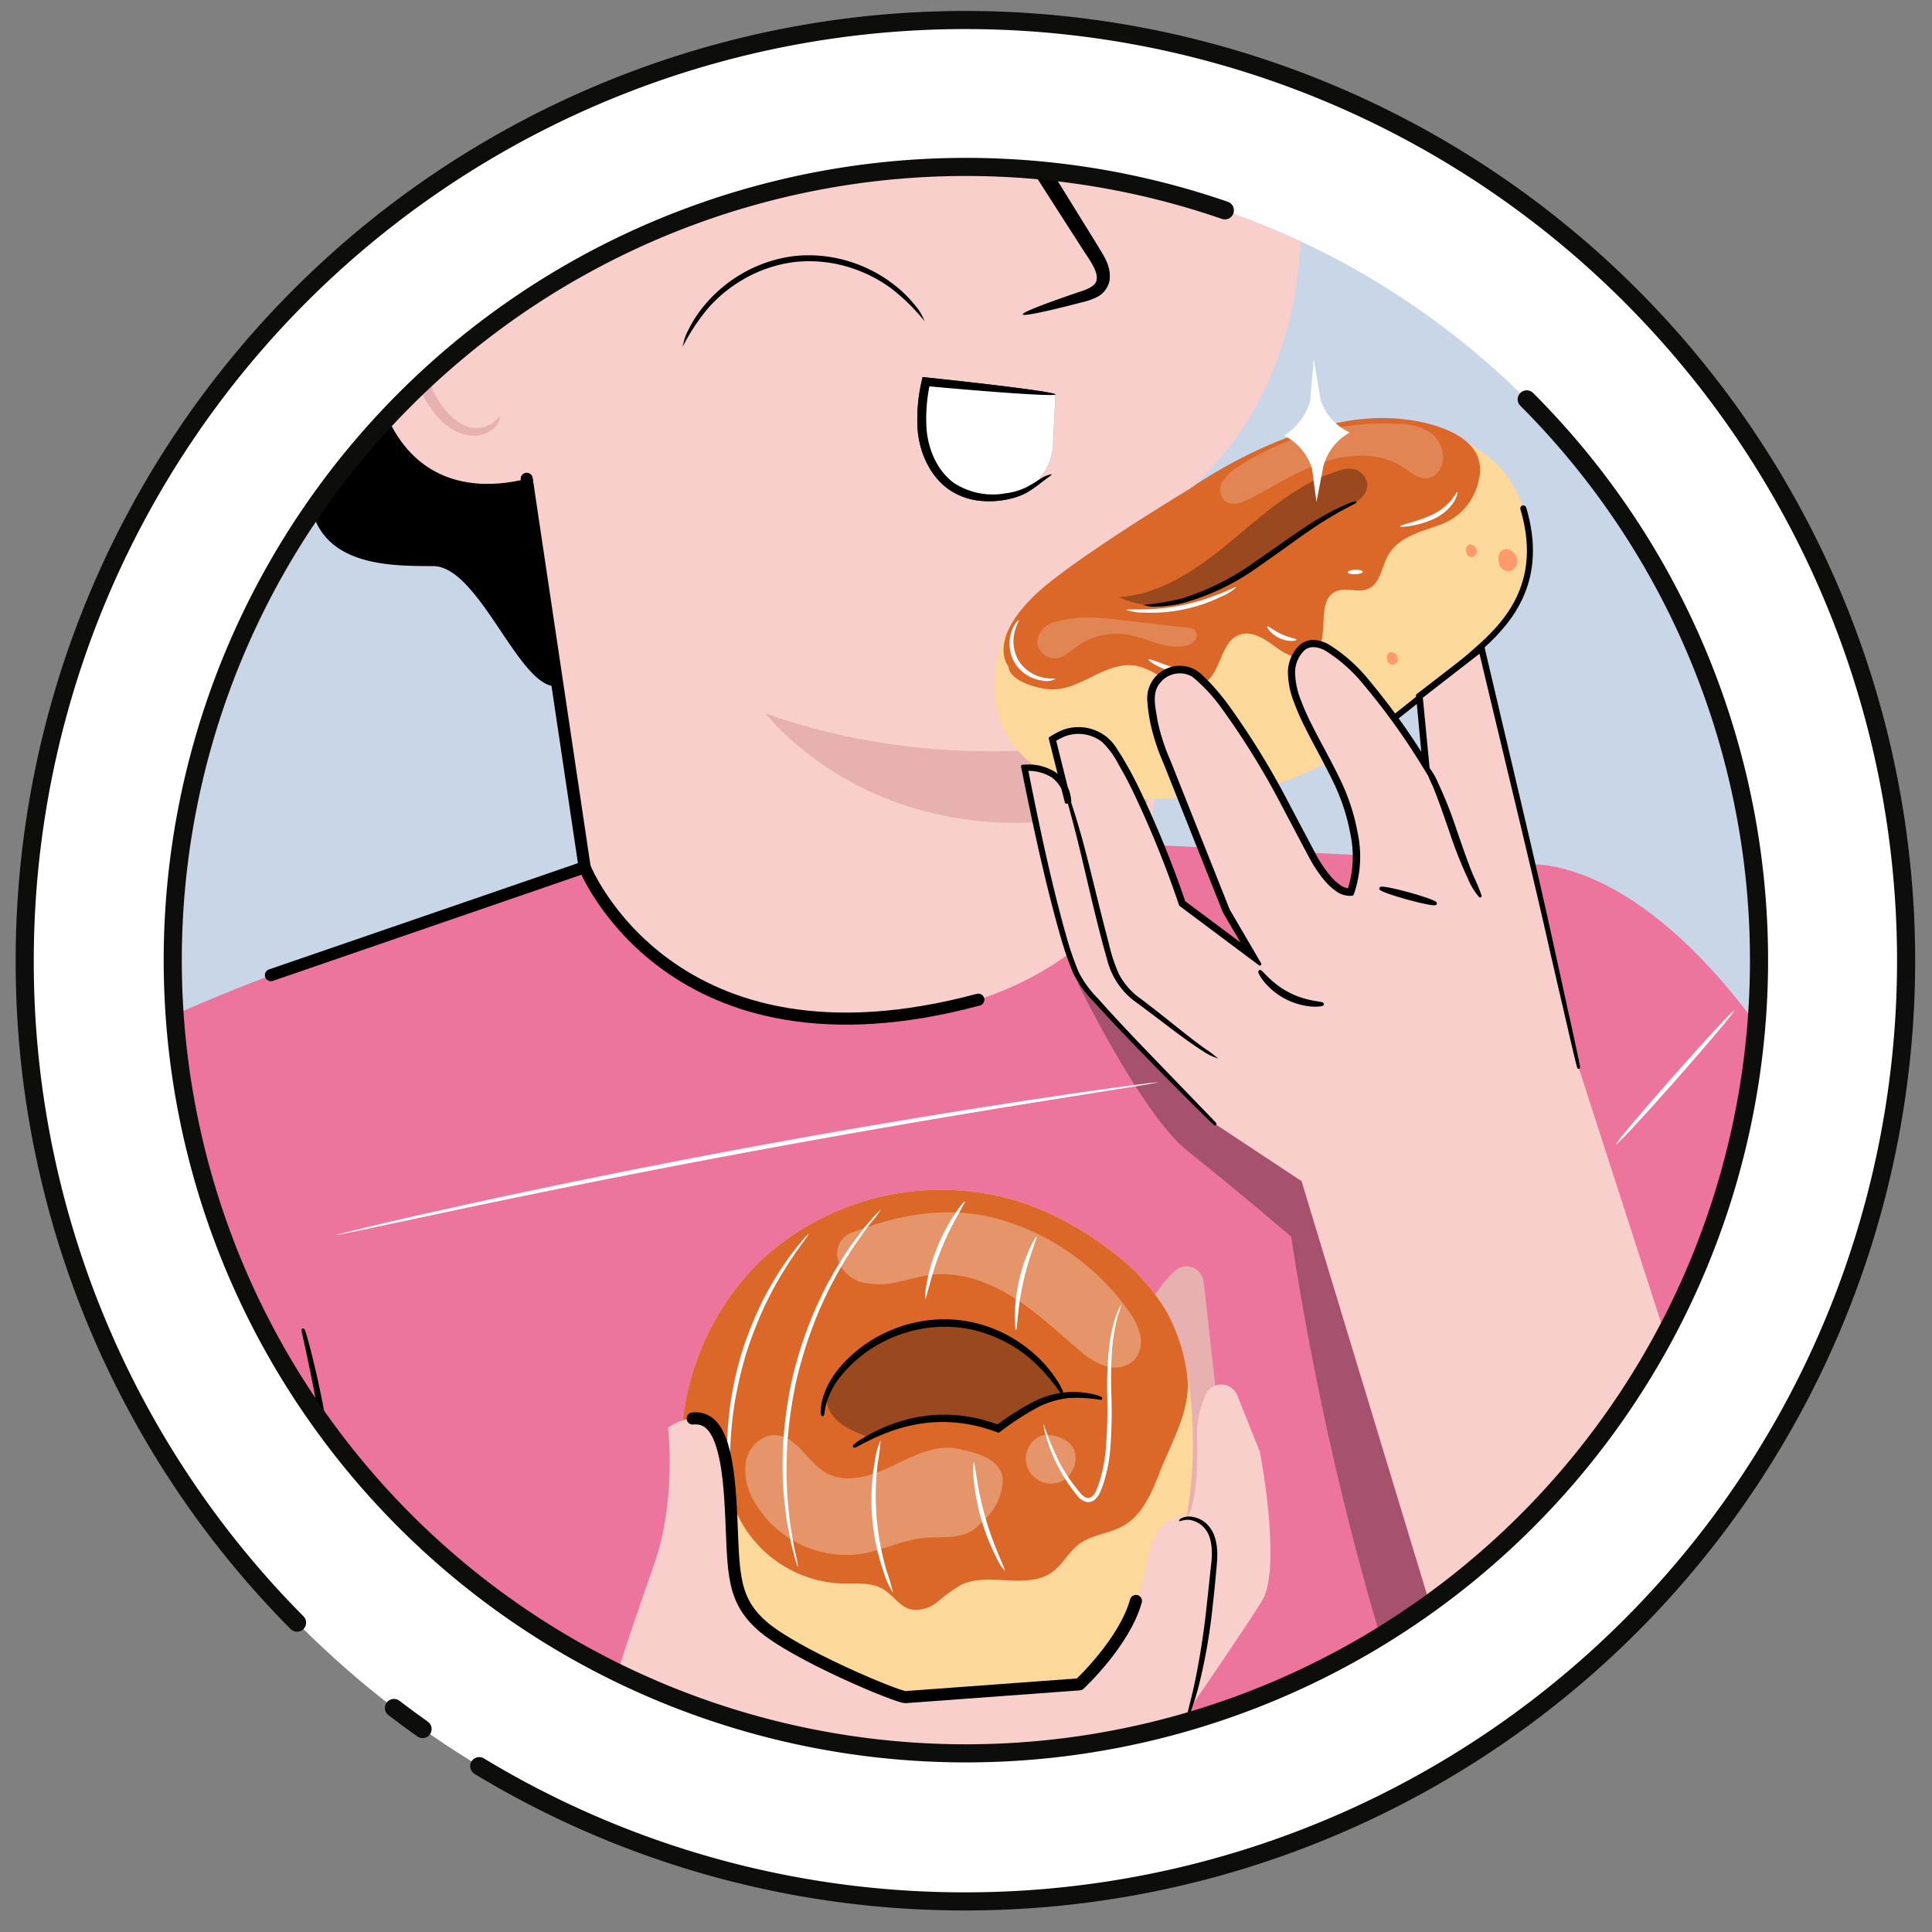 <svg xmlns="http://www.w3.org/2000/svg" xmlns:xlink="http://www.w3.org/1999/xlink" width="320" height="320" viewBox="0 0 320 320">
  <rect x="0" y="0" width="320" height="320" fill="#808080" stroke="none"/>
  <defs>
    <clipPath id="clip-path">
      <rect id="Rectangle_172" data-name="Rectangle 172" width="320" height="320" transform="translate(250 342)" fill="none" stroke="#707070" stroke-width="1"/>
    </clipPath>
    <clipPath id="clip-path-2">
      <circle id="Ellipse_61" data-name="Ellipse 61" cx="131.429" cy="131.429" r="131.429" fill="none"/>
    </clipPath>
  </defs>
  <g id="Mask_Group_1" data-name="Mask Group 1" transform="translate(-250 -342)" clip-path="url(#clip-path)">
    <g id="Habit" transform="translate(5249.591 3278.521)">
      <g id="Group_370" data-name="Group 370" transform="translate(-5060.035 -2997.746)">
        <g id="Group_369" data-name="Group 369">
          <circle id="Ellipse_58" data-name="Ellipse 58" cx="155.808" cy="155.808" r="155.808" transform="translate(0 220.346) rotate(-45)" fill="#fff"/>
          <circle id="Ellipse_59" data-name="Ellipse 59" cx="131.449" cy="131.449" r="131.449" transform="translate(88.897 88.897)" fill="#c9d6e8"/>
          <path id="Path_998" data-name="Path 998" d="M-4923.494-2738.247q-2.406-1.7-4.743-3.492" transform="translate(5053.929 3085.857)" fill="none" stroke="#0d0d0c" stroke-linecap="round" stroke-linejoin="round" stroke-width="3"/>
          <path id="Path_999" data-name="Path 999" d="M-4945.475-2761.3a155.316,155.316,0,0,1-45.105-109.641,155.81,155.81,0,0,1,155.81-155.808,155.808,155.808,0,0,1,155.807,155.808,155.808,155.808,0,0,1-155.807,155.808,155.077,155.077,0,0,1-80.529-22.4" transform="translate(5055.118 3091.289)" fill="none" stroke="#0d0d0c" stroke-linecap="round" stroke-linejoin="round" stroke-width="3"/>
        </g>
      </g>
      <g id="Group_813" data-name="Group 813" transform="translate(-4971.119 -2908.828)">
        <g id="Group_812" data-name="Group 812" clip-path="url(#clip-path-2)">
          <g id="Group_709" data-name="Group 709" transform="translate(-3.48 -128.907)">
            <g id="Group_703" data-name="Group 703">
              <g id="Group_697" data-name="Group 697">
                <g id="Group_696" data-name="Group 696">
                  <g id="Group_691" data-name="Group 691">
                    <g id="Group_690" data-name="Group 690">
                      <g id="Group_658" data-name="Group 658" transform="translate(33.219)">
                        <g id="Group_657" data-name="Group 657">
                          <g id="Group_652" data-name="Group 652">
                            <g id="Group_651" data-name="Group 651">
                              <g id="Group_650" data-name="Group 650">
                                <g id="Group_649" data-name="Group 649">
                                  <g id="Group_628" data-name="Group 628">
                                    <g id="Group_627" data-name="Group 627">
                                      <g id="Group_626" data-name="Group 626">
                                        <g id="Group_604" data-name="Group 604">
                                          <g id="Group_603" data-name="Group 603">
                                            <g id="Group_602" data-name="Group 602">
                                              <g id="Group_601" data-name="Group 601">
                                                <g id="Group_600" data-name="Group 600">
                                                  <g id="Group_599" data-name="Group 599">
                                                    <g id="Group_598" data-name="Group 598">
                                                      <g id="Group_597" data-name="Group 597">
                                                        <g id="Group_596" data-name="Group 596">
                                                          <g id="Group_595" data-name="Group 595">
                                                            <path id="Path_1126" data-name="Path 1126" d="M-4802.772-2914.957c-3.254-16.964-5.524-28.582-5.49-28.462,0,0,32.024-12.23,30.112-56.865-.951-22.2-9.189-57.236-16.855-85.688-6.9-25.609-30.549-53.948-55.842-45.966l-76.57,36.784c-7.684,2.424-9.071,9.616-7.313,17.479l.1,3.83,28.9,123.072,8.953,62.317c5.4,23.4,31,31.5,54.8,28.212h0A46.4,46.4,0,0,0-4802.772-2914.957Z" transform="translate(4935.41 3133.31)" fill="#f9cfcc"/>
                                                          </g>
                                                        </g>
                                                      </g>
                                                    </g>
                                                  </g>
                                                </g>
                                              </g>
                                            </g>
                                          </g>
                                        </g>
                                        <g id="Group_615" data-name="Group 615" transform="translate(98.326 104.119)">
                                          <g id="Group_614" data-name="Group 614">
                                            <g id="Group_613" data-name="Group 613">
                                              <g id="Group_612" data-name="Group 612">
                                                <g id="Group_611" data-name="Group 611">
                                                  <g id="Group_610" data-name="Group 610">
                                                    <g id="Group_609" data-name="Group 609">
                                                      <g id="Group_608" data-name="Group 608">
                                                        <g id="Group_607" data-name="Group 607">
                                                          <g id="Group_606" data-name="Group 606">
                                                            <g id="Group_605" data-name="Group 605">
                                                              <path id="Path_1127" data-name="Path 1127" d="M-4822.314-2977.995c-.1-.333,3.483-1.727,9.338-3.717,1.491-.467,2.872-1.061,2.917-2.153.136-1.175-.835-2.687-1.933-4.311q-3.274-5.094-6.864-10.687c-9.61-15.251-16.9-27.915-16.282-28.3s8.912,11.669,18.521,26.919q3.5,5.653,6.686,10.8c.929,1.615,2.32,3.377,2,5.82a3.9,3.9,0,0,1-2.053,2.737,10.563,10.563,0,0,1-2.515.885C-4818.475-2978.448-4822.223-2977.659-4822.314-2977.995Z" transform="translate(4835.173 3027.168)"/>
                                                            </g>
                                                          </g>
                                                        </g>
                                                      </g>
                                                    </g>
                                                  </g>
                                                </g>
                                              </g>
                                            </g>
                                          </g>
                                        </g>
                                        <g id="Group_625" data-name="Group 625" transform="translate(68.597 219.38)">
                                          <g id="Group_624" data-name="Group 624">
                                            <g id="Group_623" data-name="Group 623">
                                              <g id="Group_622" data-name="Group 622">
                                                <g id="Group_621" data-name="Group 621">
                                                  <g id="Group_620" data-name="Group 620">
                                                    <g id="Group_619" data-name="Group 619">
                                                      <g id="Group_618" data-name="Group 618">
                                                        <g id="Group_617" data-name="Group 617">
                                                          <g id="Group_616" data-name="Group 616">
                                                            <path id="Path_1128" data-name="Path 1128" d="M-4804.435-2905.976s-28.709,7.781-61.045-3.691c0,0,20.8,27.554,63.259,14.722Z" transform="translate(4865.48 2909.667)" fill="#e8b1b1"/>
                                                          </g>
                                                        </g>
                                                      </g>
                                                    </g>
                                                  </g>
                                                </g>
                                              </g>
                                            </g>
                                          </g>
                                        </g>
                                      </g>
                                    </g>
                                  </g>
                                  <g id="Group_638" data-name="Group 638" transform="translate(50.703 95.841)">
                                    <g id="Group_637" data-name="Group 637">
                                      <g id="Group_636" data-name="Group 636">
                                        <g id="Group_635" data-name="Group 635">
                                          <g id="Group_634" data-name="Group 634">
                                            <g id="Group_633" data-name="Group 633">
                                              <g id="Group_632" data-name="Group 632">
                                                <g id="Group_631" data-name="Group 631">
                                                  <g id="Group_630" data-name="Group 630">
                                                    <g id="Group_629" data-name="Group 629">
                                                      <path id="Path_1129" data-name="Path 1129" d="M-4856.417-3032.25c-.406,1.715-6.537,1.631-13.534,3.3-7.033,1.533-12.517,4.271-13.628,2.9-.5-.657.318-2.319,2.448-4.178a23.168,23.168,0,0,1,9.8-4.753,23.166,23.166,0,0,1,10.892.023C-4857.71-3034.2-4856.25-3033.06-4856.417-3032.25Z" transform="translate(4883.722 3035.607)" fill="#1a2e35"/>
                                                    </g>
                                                  </g>
                                                </g>
                                              </g>
                                            </g>
                                          </g>
                                        </g>
                                      </g>
                                    </g>
                                  </g>
                                  <g id="Group_648" data-name="Group 648" transform="translate(110.826 83.399)">
                                    <g id="Group_647" data-name="Group 647">
                                      <g id="Group_646" data-name="Group 646">
                                        <g id="Group_645" data-name="Group 645">
                                          <g id="Group_644" data-name="Group 644">
                                            <g id="Group_643" data-name="Group 643">
                                              <g id="Group_642" data-name="Group 642">
                                                <g id="Group_641" data-name="Group 641">
                                                  <g id="Group_640" data-name="Group 640">
                                                    <g id="Group_639" data-name="Group 639">
                                                      <path id="Path_1130" data-name="Path 1130" d="M-4798.146-3044.171c-.969,1.607-6.117,1.189-11.978,2.309-5.894.948-10.616,3.1-12.043,1.917-.64-.588-.135-2.1,1.769-3.824a19.22,19.22,0,0,1,9.267-4.194,18.915,18.915,0,0,1,10.087.789C-4798.695-3046.2-4797.733-3044.943-4798.146-3044.171Z" transform="translate(4822.43 3048.291)" fill="#1a2e35"/>
                                                    </g>
                                                  </g>
                                                </g>
                                              </g>
                                            </g>
                                          </g>
                                        </g>
                                      </g>
                                    </g>
                                  </g>
                                </g>
                              </g>
                            </g>
                          </g>
                          <g id="Group_656" data-name="Group 656" transform="translate(27.107 22.946)">
                            <g id="Group_655" data-name="Group 655">
                              <g id="Group_654" data-name="Group 654">
                                <g id="Group_653" data-name="Group 653">
                                  <path id="Path_1131" data-name="Path 1131" d="M-4905.433-3090.116a30.632,30.632,0,0,0,15.178,20.68,30.631,30.631,0,0,0,25.606,1.537c6.367-2.535,12.939-7.329,19.369-4.956,6.761,2.494,8.829,11.515,15.095,15.077,8.955,5.088,19.834-3.556,30.092-2.628,7.922.717,14.025,6.927,20.2,11.941s14.761,9.237,21.792,5.519c-1.827-6.626-3.678-13.319-6.97-19.353s-8.206-11.434-14.59-13.979c-3.5-1.395-7.339-1.9-10.679-3.644-7.212-3.765-10.4-12.2-15.635-18.422a33.082,33.082,0,0,0-28-11.434c-8.685.838-16.942,5.152-25.656,4.725-6.443-.315-12.6-3.221-19.046-3.155-12.56.129-22.063,11.068-29.1,21.473" transform="translate(4907.777 3109.918)" fill="#1a2e35"/>
                                </g>
                              </g>
                            </g>
                          </g>
                        </g>
                      </g>
                      <g id="Group_661" data-name="Group 661" transform="translate(0 34.69)">
                        <g id="Group_660" data-name="Group 660">
                          <g id="Group_659" data-name="Group 659">
                            <path id="Path_1132" data-name="Path 1132" d="M-4864.429-3080.44c-5.734-.464-17.537-1.748-21.39-5.868-8.367-8.95-20.907-13.69-32.162-10.784a27.905,27.905,0,0,0-20.292,26.571c-13.75,2.867-25.45,14.213-29.446,28.553a46.514,46.514,0,0,0,9.738,42.169,83.4,83.4,0,0,1,6.517,9.568s-5.2,6.4-7.2,10.765c-9.289,20.219,15.522,28.148,15.522,28.148-.02,13.63,12.542,13.649,20.606,13.66,7.75.012,14.359,20.676,20.636,19.882l-7.919-65.565c.772.313,2.16-.034,3.32-.39,14.013-4.3,11.029-27.458,6.157-34.927,4.321-5.723,8.687-11.525,11.507-18.261s3.107-23.617.791-30.727C-4882.747-3068.39-4861.91-3080.237-4864.429-3080.44Z" transform="translate(4969.274 3097.946)"/>
                          </g>
                        </g>
                      </g>
                      <g id="Group_689" data-name="Group 689" transform="translate(36.292 142.832)">
                        <g id="Group_674" data-name="Group 674">
                          <g id="Group_673" data-name="Group 673">
                            <g id="Group_672" data-name="Group 672">
                              <g id="Group_671" data-name="Group 671">
                                <g id="Group_670" data-name="Group 670">
                                  <g id="Group_669" data-name="Group 669">
                                    <g id="Group_668" data-name="Group 668">
                                      <g id="Group_667" data-name="Group 667">
                                        <g id="Group_666" data-name="Group 666">
                                          <g id="Group_665" data-name="Group 665">
                                            <g id="Group_664" data-name="Group 664">
                                              <g id="Group_663" data-name="Group 663">
                                                <g id="Group_662" data-name="Group 662">
                                                  <path id="Path_1133" data-name="Path 1133" d="M-4906.872-2977.708c-2.307-9.112-13.564-13.243-20.617-7.03-3.873,3.411-6.2,9.174-3.837,18.865,6.3,25.843,30.949,14.184,30.813,13.431C-4900.6-2952.908-4904.169-2967.04-4906.872-2977.708Z" transform="translate(4932.277 2987.703)" fill="#f9cfcc"/>
                                                </g>
                                              </g>
                                            </g>
                                          </g>
                                        </g>
                                      </g>
                                    </g>
                                  </g>
                                </g>
                              </g>
                            </g>
                          </g>
                        </g>
                        <g id="Group_688" data-name="Group 688" transform="translate(7.134 8.023)">
                          <g id="Group_687" data-name="Group 687">
                            <g id="Group_686" data-name="Group 686">
                              <g id="Group_685" data-name="Group 685">
                                <g id="Group_684" data-name="Group 684">
                                  <g id="Group_683" data-name="Group 683">
                                    <g id="Group_682" data-name="Group 682">
                                      <g id="Group_681" data-name="Group 681">
                                        <g id="Group_680" data-name="Group 680">
                                          <g id="Group_679" data-name="Group 679">
                                            <g id="Group_678" data-name="Group 678">
                                              <g id="Group_677" data-name="Group 677">
                                                <g id="Group_676" data-name="Group 676">
                                                  <g id="Group_675" data-name="Group 675">
                                                    <path id="Path_1134" data-name="Path 1134" d="M-4910.656-2960.151c-.135-.055-.375.426-1.051.959a4.625,4.625,0,0,1-3.347.891c-2.975-.336-6.33-4.11-7.592-8.738a15.288,15.288,0,0,1-.312-6.753c.327-2.083,1.227-3.7,2.543-4.282a2.361,2.361,0,0,1,2.958.585c.523.639.485,1.195.632,1.206.088.047.449-.569-.019-1.584a2.965,2.965,0,0,0-1.412-1.372,3.5,3.5,0,0,0-2.651-.05c-1.959.624-3.305,2.895-3.726,5.153a15.723,15.723,0,0,0,.2,7.584c1.435,5.168,5.29,9.39,9.289,9.558a4.96,4.96,0,0,0,3.95-1.688C-4910.552-2959.516-4910.556-2960.126-4910.656-2960.151Z" transform="translate(4925.004 2979.524)" fill="#e8b1b1"/>
                                                  </g>
                                                </g>
                                              </g>
                                            </g>
                                          </g>
                                        </g>
                                      </g>
                                    </g>
                                  </g>
                                </g>
                              </g>
                            </g>
                          </g>
                        </g>
                      </g>
                    </g>
                  </g>
                  <g id="Group_695" data-name="Group 695" transform="translate(1.337 20.211)">
                    <g id="Group_694" data-name="Group 694">
                      <g id="Group_693" data-name="Group 693">
                        <g id="Group_692" data-name="Group 692">
                          <path id="Path_1135" data-name="Path 1135" d="M-4953.178-3029.426a5.718,5.718,0,0,1-1.268-.722,32.12,32.12,0,0,1-3.305-2.557,30.864,30.864,0,0,1-8.744-12.591,24.263,24.263,0,0,1-1.285-10.633,21.951,21.951,0,0,1,4.558-11.431,17.546,17.546,0,0,1,11.853-6.573,16.316,16.316,0,0,1,13.769,4.56l-1.135.785-.127-.272c-4.393-8.986-5.644-19.243-2.642-27.586,2.879-8.343,9.531-14.15,16.033-15.684a19.584,19.584,0,0,1,15.083,2.334,15.468,15.468,0,0,1,3.212,2.736,5.791,5.791,0,0,1,.852,1.2,24.086,24.086,0,0,0-4.348-3.47,19.406,19.406,0,0,0-14.554-1.842c-6.121,1.571-12.378,7.159-15.064,15.153-2.793,7.958-1.585,17.817,2.685,26.557.043.09.085.182.124.264l1.833,3.907-2.966-3.121a15.009,15.009,0,0,0-12.6-4.16,16.282,16.282,0,0,0-11.008,6.022,20.908,20.908,0,0,0-4.409,10.754,23.491,23.491,0,0,0,1.068,10.183,31.665,31.665,0,0,0,8.18,12.513C-4954.793-3030.622-4953.1-3029.534-4953.178-3029.426Z" transform="translate(4967.912 3112.706)" fill="#1a2e35"/>
                        </g>
                      </g>
                    </g>
                  </g>
                </g>
              </g>
              <g id="Group_698" data-name="Group 698" transform="translate(127.659 164.441)">
                <path id="Path_1136" data-name="Path 1136" d="M-4838.423-2965.674a24.529,24.529,0,0,0-.385,9.666,12.04,12.04,0,0,0,5.1,7.975,12.663,12.663,0,0,0,9.331,1.208l.093-.021a9,9,0,0,0,6.913-8.4l.4-8.323C-4822.756-2964.047-4832.642-2965.193-4838.423-2965.674Z" transform="translate(4839.136 2965.674)" fill="#8c5949"/>
              </g>
              <g id="Group_700" data-name="Group 700" transform="translate(126.922 163.665)">
                <g id="Group_699" data-name="Group 699">
                  <path id="Path_1137" data-name="Path 1137" d="M-4817.617-2950.359c.05.1-.639.534-1.8,1.424a20.088,20.088,0,0,1-2.241,1.567,11.081,11.081,0,0,1-3.491,1.2,14.633,14.633,0,0,1-4.468.179,10.955,10.955,0,0,1-4.9-1.776c-3.137-2.12-5.067-6.132-5.315-10.3a27.808,27.808,0,0,1,.7-7.769l.135-.632.624.066c6.187.65,11.542,1.27,15.346,1.77s6.058.879,6.043,1.049-2.293.1-6.119-.146-9.194-.685-15.389-1.251l.759-.566a27.791,27.791,0,0,0-.621,7.373c.228,3.841,1.952,7.407,4.619,9.291a11.786,11.786,0,0,0,8.419,1.683,10.9,10.9,0,0,0,3.281-.906c.907-.428,1.656-.941,2.3-1.311A5.346,5.346,0,0,1-4817.617-2950.359Z" transform="translate(4839.886 2966.465)" fill="#1a2e35"/>
                </g>
              </g>
              <g id="Group_702" data-name="Group 702" transform="translate(88.408 143.614)">
                <g id="Group_701" data-name="Group 701">
                  <path id="Path_1138" data-name="Path 1138" d="M-4839.9-2976.9a33.175,33.175,0,0,0-5.042-4.8,23.552,23.552,0,0,0-6.689-3.38,22.569,22.569,0,0,0-9.067-.982,22.564,22.564,0,0,0-8.67,2.845,23.557,23.557,0,0,0-5.84,4.7,33.343,33.343,0,0,0-3.937,5.741,7.473,7.473,0,0,1,.693-1.765,20.4,20.4,0,0,1,2.851-4.321,22.9,22.9,0,0,1,5.892-4.941,22.584,22.584,0,0,1,8.933-2.991,22.588,22.588,0,0,1,9.357,1.07,22.95,22.95,0,0,1,6.79,3.609,20.4,20.4,0,0,1,3.686,3.635A7.37,7.37,0,0,1-4839.9-2976.9Z" transform="translate(4879.149 2986.906)" fill="#8c5949"/>
                </g>
              </g>
            </g>
            <g id="Group_704" data-name="Group 704" transform="translate(127.659 164.441)">
              <path id="Path_1139" data-name="Path 1139" d="M-4838.423-2965.674a24.529,24.529,0,0,0-.385,9.666,12.04,12.04,0,0,0,5.1,7.975,12.663,12.663,0,0,0,9.331,1.208l.093-.021a9,9,0,0,0,6.913-8.4l.4-8.323C-4822.756-2964.047-4832.642-2965.193-4838.423-2965.674Z" transform="translate(4839.136 2965.674)" fill="#fff"/>
            </g>
            <g id="Group_706" data-name="Group 706" transform="translate(126.922 163.665)">
              <g id="Group_705" data-name="Group 705">
                <path id="Path_1140" data-name="Path 1140" d="M-4817.617-2950.359c.05.1-.639.534-1.8,1.424a20.088,20.088,0,0,1-2.241,1.567,11.081,11.081,0,0,1-3.491,1.2,14.633,14.633,0,0,1-4.468.179,10.955,10.955,0,0,1-4.9-1.776c-3.137-2.12-5.067-6.132-5.315-10.3a27.808,27.808,0,0,1,.7-7.769l.135-.632.624.066c6.187.65,11.542,1.27,15.346,1.77s6.058.879,6.043,1.049-2.293.1-6.119-.146-9.194-.685-15.389-1.251l.759-.566a27.791,27.791,0,0,0-.621,7.373c.228,3.841,1.952,7.407,4.619,9.291a11.786,11.786,0,0,0,8.419,1.683,10.9,10.9,0,0,0,3.281-.906c.907-.428,1.656-.941,2.3-1.311A5.346,5.346,0,0,1-4817.617-2950.359Z" transform="translate(4839.886 2966.465)"/>
              </g>
            </g>
            <g id="Group_708" data-name="Group 708" transform="translate(88.408 143.614)">
              <g id="Group_707" data-name="Group 707">
                <path id="Path_1141" data-name="Path 1141" d="M-4839.9-2976.9a33.175,33.175,0,0,0-5.042-4.8,23.552,23.552,0,0,0-6.689-3.38,22.569,22.569,0,0,0-9.067-.982,22.564,22.564,0,0,0-8.67,2.845,23.557,23.557,0,0,0-5.84,4.7,33.343,33.343,0,0,0-3.937,5.741,7.473,7.473,0,0,1,.693-1.765,20.4,20.4,0,0,1,2.851-4.321,22.9,22.9,0,0,1,5.892-4.941,22.584,22.584,0,0,1,8.933-2.991,22.588,22.588,0,0,1,9.357,1.07,22.95,22.95,0,0,1,6.79,3.609,20.4,20.4,0,0,1,3.686,3.635A7.37,7.37,0,0,1-4839.9-2976.9Z" transform="translate(4879.149 2986.906)" stroke="#000" stroke-miterlimit="10" stroke-width="0.25"/>
              </g>
            </g>
          </g>
          <g id="Group_726" data-name="Group 726" transform="translate(-56.741 51.607)">
            <g id="Group_710" data-name="Group 710" transform="translate(57.773 60.659)">
              <path id="Path_1142" data-name="Path 1142" d="M-4897.338-2883.769l-40.167,14.119-27.169,81.757,39.238,135.793-23.091,74.6H-4709.9l-21.834-65.357c3.48-24.194,18.884-80,16.774-105.958-4.568-56.195-26.79-135.615-26.79-135.615l-61.322-3.021C-4817.222-2851.237-4880.315-2848.48-4897.338-2883.769Z" transform="translate(4964.675 2887.45)" fill="#ed759d"/>
            </g>
            <g id="Group_711" data-name="Group 711" transform="translate(206.423 82.819)" opacity="0.3">
              <path id="Path_1143" data-name="Path 1143" d="M-4813.136-2864.86s.316.654.879,1.769c2.733,5.414,11.283,21.7,17.71,26.787,7.75,6.142,17.108,14.152,17.108,14.152,9.129,59.192,27.137,110.39,52,155.418l-15.929-82.45-26.7-98.189-44.749-16.833" transform="translate(4813.136 2864.86)"/>
            </g>
            <g id="Group_713" data-name="Group 713" transform="translate(79.325 270.817)" opacity="0.3">
              <g id="Group_712" data-name="Group 712">
                <path id="Path_1144" data-name="Path 1144" d="M-4892.061-2651.225l-50.643,71.071c28.1-7.094,54.568-24.24,67.929-49.956,1.579-3.04,3.074-6.247,5.646-8.508,4.777-4.2,11.713-6.331,17.769-8.275,18.854-6.051,27.466-12.569,34.413-26.315C-4834.428-2650.874-4866.018-2642.95-4892.061-2651.225Z" transform="translate(4942.704 2673.209)"/>
              </g>
            </g>
            <g id="Group_714" data-name="Group 714" transform="translate(279.718 63.827)">
              <path id="Path_1145" data-name="Path 1145" d="M-4738.417-2884.075s16.031-3.465,37.135,23.336c18.453,23.436,41.562,60.546,41.562,60.546l-55.6,23.808-22.841-99.432Z" transform="translate(4738.417 2884.221)" fill="#ed759d"/>
            </g>
            <g id="Group_715" data-name="Group 715" transform="translate(0 74)">
              <path id="Path_1146" data-name="Path 1146" d="M-5023.571-2742.635s18.351-92.767,37.974-106.157c18.917-12.907,59.053-25.057,59.053-25.057l-1.884,154.214Z" transform="translate(5023.571 2873.85)" fill="#ed759d"/>
            </g>
            <path id="Path_1147" data-name="Path 1147" d="M-4905.821-2949.288l9.6,64.34s14.161,35.647,65.205,21.939" transform="translate(5021.326 2949.288)" fill="none" stroke="#000" stroke-linecap="round" stroke-linejoin="round" stroke-width="2"/>
            <line id="Line_56" data-name="Line 56" x1="51.967" y2="17.877" transform="translate(73.143 64.34)" fill="none" stroke="#000" stroke-linecap="round" stroke-linejoin="round" stroke-width="2"/>
            <g id="Group_717" data-name="Group 717" transform="translate(78.466 140.989)">
              <g id="Group_716" data-name="Group 716">
                <path id="Path_1148" data-name="Path 1148" d="M-4943.574-2805.559a3.437,3.437,0,0,1,.3.82c.169.544.393,1.354.668,2.4.538,2.1,1.272,5.141,2.017,8.938a254.435,254.435,0,0,1,4.057,29.949,248.943,248.943,0,0,1,.581,30.221c-.1,3.868-.4,6.987-.57,9.142-.092,1.012-.167,1.834-.226,2.481a3.887,3.887,0,0,1-.128.86,3.865,3.865,0,0,1-.02-.872c.022-.648.051-1.472.086-2.488.08-2.16.3-5.278.335-9.142a286.894,286.894,0,0,0-.8-30.146,294.24,294.24,0,0,0-3.834-29.908c-.677-3.8-1.332-6.858-1.783-8.97-.217-.993-.393-1.8-.532-2.431A4.259,4.259,0,0,1-4943.574-2805.559Z" transform="translate(4943.58 2805.559)" stroke="#000" stroke-linecap="round" stroke-linejoin="round" stroke-width="0.5"/>
              </g>
            </g>
            <g id="Group_719" data-name="Group 719" transform="translate(169.593 231.226)">
              <g id="Group_718" data-name="Group 718">
                <path id="Path_1149" data-name="Path 1149" d="M-4801.386-2713.569a3.774,3.774,0,0,1,.057.868c0,.57.048,1.413-.011,2.494a58.206,58.206,0,0,1-1.039,9.118,63.5,63.5,0,0,1-12.525,27.339,63.48,63.48,0,0,1-23.839,18.34,58.039,58.039,0,0,1-8.652,3.056c-1.041.3-1.873.443-2.428.571a3.791,3.791,0,0,1-.859.139,3.973,3.973,0,0,1,.824-.284c.542-.175,1.36-.36,2.384-.7a67.079,67.079,0,0,0,8.517-3.255,65.065,65.065,0,0,0,23.475-18.324,65.043,65.043,0,0,0,12.59-26.982,66.856,66.856,0,0,0,1.265-9.029c.1-1.075.1-1.914.15-2.482A3.99,3.99,0,0,1-4801.386-2713.569Z" transform="translate(4850.682 2713.569)" fill="#1a2e35"/>
              </g>
            </g>
            <g id="Group_721" data-name="Group 721" transform="translate(24.435 124.406)">
              <g id="Group_720" data-name="Group 720">
                <path id="Path_1150" data-name="Path 1150" d="M-4944.14-2795.533a14.93,14.93,0,0,1-1.976-1.386c-1.233-.939-3.048-2.258-5.319-3.84a147.463,147.463,0,0,0-18.6-11,147.4,147.4,0,0,0-20.043-8.082c-2.638-.843-4.789-1.481-6.284-1.889a15.006,15.006,0,0,1-2.3-.726,14.956,14.956,0,0,1,2.373.448c1.52.324,3.7.887,6.366,1.667a128.291,128.291,0,0,1,20.216,7.919,128.176,128.176,0,0,1,18.574,11.237c2.243,1.643,4.014,3.03,5.2,4.041A15.074,15.074,0,0,1-4944.14-2795.533Z" transform="translate(4998.661 2822.465)" fill="#fff"/>
              </g>
            </g>
            <g id="Group_723" data-name="Group 723" transform="translate(84.02 99.958)">
              <g id="Group_722" data-name="Group 722">
                <path id="Path_1151" data-name="Path 1151" d="M-4801.912-2847.381a1.293,1.293,0,0,1-.347.089l-1.033.188-3.978.653-14.64,2.341c-12.359,1.991-29.413,4.858-48.191,8.345s-35.729,6.944-47.979,9.525l-14.5,3.075-3.947.819c-.417.078-.755.142-1.031.2a1.311,1.311,0,0,1-.356.041,1.321,1.321,0,0,1,.34-.116l1.014-.266,3.918-.954c3.4-.818,8.343-1.95,14.455-3.306,12.224-2.712,29.163-6.246,47.954-9.74s35.862-6.275,48.246-8.135c6.191-.931,11.207-1.649,14.679-2.108l4-.516,1.042-.116A1.283,1.283,0,0,1-4801.912-2847.381Z" transform="translate(4937.917 2847.388)" fill="#fff"/>
              </g>
            </g>
            <g id="Group_725" data-name="Group 725" transform="translate(295.919 88.123)">
              <g id="Group_724" data-name="Group 724">
                <path id="Path_1152" data-name="Path 1152" d="M-4702.353-2859.45c.153.135-4.1,5.2-9.494,11.313s-9.9,10.959-10.051,10.824,4.1-5.2,9.5-11.313S-4702.506-2859.585-4702.353-2859.45Z" transform="translate(4721.902 2859.452)" fill="#fff"/>
              </g>
            </g>
          </g>
          <g id="Group_765" data-name="Group 765" transform="translate(-43.969 169.352)">
            <g id="Group_727" data-name="Group 727" transform="translate(0 83.683)">
              <path id="Path_1153" data-name="Path 1153" d="M-4893.72-2743.946l-48.246,58.755.879-35.481-69.266-16.36s-.295,19.873-.164,61.745c.034,11.156,3.291,47.988,7.854,65.1,5.9,22.111,45.854,42.04,68.316,22.868,19.412-16.568,82.781-141.095,82.781-141.095Z" transform="translate(5010.55 2743.946)" fill="#c6846c"/>
            </g>
            <g id="Group_729" data-name="Group 729" transform="translate(51.644 83.683)">
              <g id="Group_728" data-name="Group 728">
                <path id="Path_1154" data-name="Path 1154" d="M-4892.717-2743.946a5.415,5.415,0,0,1-.566.88c-.385.57-.988,1.383-1.788,2.409-1.581,2.07-3.941,5-6.876,8.615-5.873,7.219-14.091,17.1-23.182,28l-23.243,27.954-6.968,8.531-1.87,2.338a5.74,5.74,0,0,1-.692.787,5.512,5.512,0,0,1,.573-.876l1.763-2.426c1.573-2.073,3.881-5.05,6.788-8.683,5.809-7.271,13.988-17.19,23.082-28.1Z" transform="translate(4957.902 2743.946)" fill="#8c5949"/>
              </g>
            </g>
            <g id="Group_730" data-name="Group 730" transform="translate(203.72 12.71)">
              <path id="Path_1155" data-name="Path 1155" d="M-4791.741-2813.764a2.858,2.858,0,0,0-4.843-1.715,18.972,18.972,0,0,0-5.9,12.23c-.874,10.773,0,38.436,0,38.436l16.014-2.042Z" transform="translate(4802.872 2816.299)" fill="#e8b1b1"/>
            </g>
            <g id="Group_759" data-name="Group 759" transform="translate(128.3)">
              <g id="Group_731" data-name="Group 731">
                <path id="Path_1156" data-name="Path 1156" d="M-4795.128-2792.054c-.359-5.982-1.36-12.083-4.364-17.268a35.155,35.155,0,0,0-9.684-10.252,50.689,50.689,0,0,0-14.375-7.64,43.863,43.863,0,0,0-43.337,10.029,43.974,43.974,0,0,0-12.066,39.386l-.1-.417c.063.313.129.618.2.928.035.17.069.341.107.51,2.155,10.068,5.362,18.258,13.306,25.055,5.22,4.466,12.051,6.562,18.792,7.888,10.358,2.037,21.579,2.415,30.985-2.378,7.9-4.025,13.775-11.431,17.027-19.683S-4794.6-2783.2-4795.128-2792.054Z" transform="translate(4879.757 2829.255)" fill="#fdd89b"/>
              </g>
              <g id="Group_732" data-name="Group 732">
                <path id="Path_1157" data-name="Path 1157" d="M-4795.909-2798.407c.681,5.54-2.572,10.84-4.6,16.041-1.312,3.369-2.837,6.991-5.979,8.781-2.3,1.312-5.189,1.441-7.315,3.022-1.75,1.3-2.754,3.425-4.532,4.684-4.235,3-10.511-.172-15.157,2.14a29.9,29.9,0,0,0-3.834,2.788,5.458,5.458,0,0,1-4.431,1.211c-1.817-.493-2.89-2.355-4.5-3.329-2.022-1.221-4.566-.894-6.928-.953a19.962,19.962,0,0,1-17.589-12.226s-3.786,4.687-5.708,2.851a10.7,10.7,0,0,1-2.57-4.819l.1.417a43.974,43.974,0,0,1,12.066-39.386,43.863,43.863,0,0,1,43.337-10.029,50.689,50.689,0,0,1,14.375,7.64,35.155,35.155,0,0,1,9.684,10.252A29.841,29.841,0,0,1-4795.909-2798.407Z" transform="translate(4879.757 2829.255)" fill="#db6729"/>
              </g>
              <g id="Group_734" data-name="Group 734" transform="translate(25.867 3.758)" opacity="0.3">
                <g id="Group_733" data-name="Group 733">
                  <path id="Path_1158" data-name="Path 1158" d="M-4803.215-2805.2a11.347,11.347,0,0,0-2.065-4.11,39.787,39.787,0,0,0-20.732-14.813c-8.284-2.487-16.536-1.168-24.611,1.927a3.747,3.747,0,0,0-2.665,4.528,5.682,5.682,0,0,0,4.094,3.85,12.356,12.356,0,0,0,5.833-.081c1.922-.4,3.813-.985,5.766-1.193,4.627-.49,9.259,1.186,13.208,3.648s7.351,5.687,10.906,8.689a13.254,13.254,0,0,0,4.364,2.756,4.857,4.857,0,0,0,4.861-.884A4.742,4.742,0,0,0-4803.215-2805.2Z" transform="translate(4853.387 2825.424)" fill="#fff"/>
                </g>
              </g>
              <g id="Group_736" data-name="Group 736" transform="translate(10.603 40.657)" opacity="0.3">
                <g id="Group_735" data-name="Group 735">
                  <path id="Path_1159" data-name="Path 1159" d="M-4833.216-2785.427h0c-3.771-1.045-7.633.939-11.157,2.641s-7.808,3.155-11.2,1.194c-3.07-1.778-4.8-6.08-8.35-6.213-2.277-.085-4.28,1.859-4.829,4.07a9.577,9.577,0,0,0,1.141,6.588,17.585,17.585,0,0,0,18.248,8.952c3.384-.618,6.553-2.249,9.977-2.579,3.042-.292,6.56.321,8.782-1.778,1.779-1.68,3.47-2.987,4.216-6.5C-4825.811-2781.744-4827.066-2784.278-4833.216-2785.427Z" transform="translate(4868.948 2787.809)" fill="#fff"/>
                </g>
              </g>
              <g id="Group_738" data-name="Group 738" transform="translate(57.143 40.638)" opacity="0.3">
                <g id="Group_737" data-name="Group 737">
                  <path id="Path_1160" data-name="Path 1160" d="M-4813.43-2785.047c-.53-1.949-3.1-2.927-5.116-2.762h-.131a4.076,4.076,0,0,0-2.35,5.883,4.2,4.2,0,0,0,5.182,1.874A4.351,4.351,0,0,0-4813.43-2785.047Z" transform="translate(4821.503 2787.827)" fill="#fff"/>
                </g>
              </g>
              <g id="Group_740" data-name="Group 740" transform="translate(24.12 21.993)" opacity="0.3">
                <g id="Group_739" data-name="Group 739">
                  <path id="Path_1161" data-name="Path 1161" d="M-4848.338-2787.8a23.355,23.355,0,0,1,21.9-1.3,19.329,19.329,0,0,1,10.263-5.54,23.035,23.035,0,0,0-16.351-11.9,23.032,23.032,0,0,0-19.345,5.9c-2.19,2.075-4.053,5.162-2.993,7.986.914,2.431,3.583,3.632,6,4.584" transform="translate(4855.168 2806.835)"/>
                </g>
              </g>
              <g id="Group_742" data-name="Group 742" transform="translate(28.707 33.749)">
                <g id="Group_741" data-name="Group 741">
                  <path id="Path_1162" data-name="Path 1162" d="M-4809.686-2794.037a25.326,25.326,0,0,0-5.242-.309,15.049,15.049,0,0,0-5.471,1.667,46.258,46.258,0,0,0-6.066,3.959l-.155.112-.189-.067c-.962-.342-1.977-.679-3.034-.944a24.731,24.731,0,0,0-8.261-.648,26.871,26.871,0,0,0-6.628,1.518c-3.654,1.365-5.687,2.748-5.759,2.62a7.022,7.022,0,0,1,1.394-1,28.511,28.511,0,0,1,4.178-2.109,25.664,25.664,0,0,1,6.748-1.708,24.451,24.451,0,0,1,8.509.61,32.008,32.008,0,0,1,3.113.977l-.343.045a43.031,43.031,0,0,1,6.207-3.944,14.861,14.861,0,0,1,5.721-1.571,14.483,14.483,0,0,1,3.925.343A5.615,5.615,0,0,1-4809.686-2794.037Z" transform="translate(4850.492 2794.851)" stroke="#000" stroke-linecap="round" stroke-linejoin="round" stroke-width="0.5"/>
                </g>
              </g>
              <g id="Group_744" data-name="Group 744" transform="translate(23.386 21.716)">
                <g id="Group_743" data-name="Group 743">
                  <path id="Path_1163" data-name="Path 1163" d="M-4816.288-2795.331a31.252,31.252,0,0,0-4.867-5.578,23.127,23.127,0,0,0-6.849-4.066,21.477,21.477,0,0,0-9.594-1.312,22.9,22.9,0,0,0-9.251,2.93,22,22,0,0,0-6.081,5.126,13.125,13.125,0,0,0-2.535,4.708c-.343,1.23-.33,1.955-.4,1.951a1.447,1.447,0,0,1-.05-.524,7.723,7.723,0,0,1,.171-1.495,12.46,12.46,0,0,1,2.4-4.962,21.656,21.656,0,0,1,6.15-5.393,22.978,22.978,0,0,1,9.527-3.077,21.621,21.621,0,0,1,9.907,1.412,22.678,22.678,0,0,1,6.949,4.309,20.815,20.815,0,0,1,3.574,4.19,11.821,11.821,0,0,1,.746,1.3C-4816.336-2795.509-4816.266-2795.344-4816.288-2795.331Z" transform="translate(4855.916 2807.117)" stroke="#000" stroke-linecap="round" stroke-linejoin="round" stroke-width="0.5"/>
                </g>
              </g>
              <g id="Group_746" data-name="Group 746" transform="translate(7.638 7.348)">
                <g id="Group_745" data-name="Group 745">
                  <path id="Path_1164" data-name="Path 1164" d="M-4871.457-2779.764a8.057,8.057,0,0,1-.277-1.758,40.454,40.454,0,0,1-.237-4.847,53.246,53.246,0,0,1,.516-7.187,59.847,59.847,0,0,1,1.921-8.615,60.038,60.038,0,0,1,3.273-8.2,53.268,53.268,0,0,1,3.629-6.225,40.418,40.418,0,0,1,2.928-3.869,8.388,8.388,0,0,1,1.22-1.3c.108.089-1.528,2.022-3.71,5.451a60.877,60.877,0,0,0-3.454,6.237,65.306,65.306,0,0,0-3.181,8.121,65.255,65.255,0,0,0-1.954,8.5,60.887,60.887,0,0,0-.667,7.1C-4871.578-2782.295-4871.319-2779.776-4871.457-2779.764Z" transform="translate(4871.971 2821.764)" fill="#fff"/>
                </g>
              </g>
              <g id="Group_748" data-name="Group 748" transform="translate(16.822 3.277)">
                <g id="Group_747" data-name="Group 747">
                  <path id="Path_1165" data-name="Path 1165" d="M-4860.041-2766.59a16.06,16.06,0,0,1-.733-2.387,25.785,25.785,0,0,1-.667-2.854c-.206-1.124-.505-2.4-.643-3.832a47.065,47.065,0,0,1-.432-4.692c-.14-1.692-.085-3.5-.069-5.411a69.5,69.5,0,0,1,1.607-12.285,69.378,69.378,0,0,1,3.947-11.748c.823-1.72,1.568-3.372,2.437-4.832.793-1.5,1.651-2.825,2.446-4.027.753-1.229,1.581-2.241,2.259-3.162a25.3,25.3,0,0,1,1.851-2.272,16.068,16.068,0,0,1,1.706-1.823,16.208,16.208,0,0,1-1.483,2.005c-.505.621-1.109,1.391-1.743,2.336s-1.433,1.962-2.151,3.2c-.761,1.21-1.585,2.538-2.348,4.037-.836,1.457-1.555,3.1-2.351,4.813a72.751,72.751,0,0,0-3.851,11.64,72.858,72.858,0,0,0-1.646,12.145c-.033,1.886-.111,3.679,0,5.356.027,1.681.184,3.237.337,4.658.1,1.427.364,2.7.53,3.819s.359,2.084.541,2.863A16.094,16.094,0,0,1-4860.041-2766.59Z" transform="translate(4862.608 2825.914)" fill="#fff"/>
                </g>
              </g>
              <g id="Group_750" data-name="Group 750" transform="translate(31.535 41.494)">
                <g id="Group_749" data-name="Group 749">
                  <path id="Path_1166" data-name="Path 1166" d="M-4844.04-2761.695a13.511,13.511,0,0,1-1.563-3.459,36.414,36.414,0,0,1-1.888-8.974,36.406,36.406,0,0,1,.411-9.161,13.522,13.522,0,0,1,.984-3.667,33.754,33.754,0,0,1-.467,3.743,45.59,45.59,0,0,0-.191,9.025,45.6,45.6,0,0,0,1.649,8.875A33.189,33.189,0,0,1-4844.04-2761.695Z" transform="translate(4847.609 2786.955)" fill="#fff"/>
                </g>
              </g>
              <g id="Group_752" data-name="Group 752" transform="translate(40.408 1.951)">
                <g id="Group_751" data-name="Group 751">
                  <path id="Path_1167" data-name="Path 1167" d="M-4838.519-2811.131c-.181-.006.126-4.029,2-8.586,1.839-4.57,4.424-7.667,4.558-7.545.188.129-2.078,3.356-3.873,7.824C-4837.667-2814.986-4838.293-2811.093-4838.519-2811.131Z" transform="translate(4838.564 2827.266)" fill="#fff"/>
                </g>
              </g>
              <g id="Group_754" data-name="Group 754" transform="translate(55.27 7.785)">
                <g id="Group_753" data-name="Group 753">
                  <path id="Path_1168" data-name="Path 1168" d="M-4823.205-2805.859c-.182.021-.521-3.63.456-8,.948-4.379,2.788-7.551,2.944-7.456.205.1-1.3,3.342-2.222,7.615C-4822.981-2809.439-4822.979-2805.86-4823.205-2805.859Z" transform="translate(4823.413 2821.319)" fill="#fff"/>
                </g>
              </g>
              <g id="Group_756" data-name="Group 756" transform="translate(48.386 45.143)">
                <g id="Group_755" data-name="Group 755">
                  <path id="Path_1169" data-name="Path 1169" d="M-4825.189-2765.257a8.6,8.6,0,0,1-1.479-2.355,35.186,35.186,0,0,1-2.446-6.246,35.15,35.15,0,0,1-1.23-6.6,8.621,8.621,0,0,1,.007-2.781c.229-.017.492,4.205,1.933,9.173C-4827-2769.087-4824.986-2765.364-4825.189-2765.257Z" transform="translate(4830.43 2783.235)" fill="#fff"/>
                </g>
              </g>
              <g id="Group_758" data-name="Group 758" transform="translate(60.025 18.975)">
                <g id="Group_757" data-name="Group 757">
                  <path id="Path_1170" data-name="Path 1170" d="M-4805.678-2809.911a9.694,9.694,0,0,1-.544,1.84,29.773,29.773,0,0,0-.928,5.108,68.414,68.414,0,0,0-.178,7.727,78.573,78.573,0,0,1-.187,9.546,26.758,26.758,0,0,1-.936,4.9,16.117,16.117,0,0,1-.841,2.262,3.347,3.347,0,0,1-.786.992,1.715,1.715,0,0,1-1.29.393,3.143,3.143,0,0,1-1.863-1.4c-.442-.543-.839-1.1-1.215-1.636a26.921,26.921,0,0,1-1.857-3.144,25.5,25.5,0,0,1-1.89-4.918,7.374,7.374,0,0,1-.361-1.9,46.418,46.418,0,0,0,2.714,6.572,28.393,28.393,0,0,0,1.9,3.035c.377.52.775,1.054,1.217,1.577.423.526.9,1.074,1.441,1.135.542.079,1.049-.418,1.372-1.045a16.183,16.183,0,0,0,.768-2.131,26.957,26.957,0,0,0,.895-4.769,86.845,86.845,0,0,0,.241-9.462,59.933,59.933,0,0,1,.341-7.792,24.856,24.856,0,0,1,1.174-5.138A9.507,9.507,0,0,1-4805.678-2809.911Z" transform="translate(4818.565 2809.911)" fill="#fff"/>
                </g>
              </g>
            </g>
            <g id="Group_760" data-name="Group 760" transform="translate(116.83 32.275)">
              <path id="Path_1171" data-name="Path 1171" d="M-4784.108-2785.2l-3.734-9.344a2.849,2.849,0,0,0-5.188-.25,16.661,16.661,0,0,0-1.464,7.926c.291,9.317-1.456,12.229-1.456,12.229s-5.532-1.164-6.988,8.444S-4814-2746.692-4814-2746.692l-28.8,2.116s-16.63-5.9-23.326-11.433-4.659-12.811-6.114-26.2-9.9-6.988-9.9-6.988,1.456,11.938-2.329,22.711-6.988,20.38-6.988,21.545l27.951,26.786a18.624,18.624,0,0,1,16.887-10.773s40.18.292,44.547-2.911,6.114-10.481,6.114-10.481,9.589-13.936,12.2-18.2C-4780.4-2766.026-4784.108-2785.2-4784.108-2785.2Z" transform="translate(4891.45 2796.353)" fill="#f9cfcc"/>
            </g>
            <path id="Path_1172" data-name="Path 1172" d="M-4877.793-2790.616c3.358-.325,5.587,2.685,6.249,13.6s-.2,15.841,5.126,20.63,22.68,12.006,23.887,11.917l28.8-2.116s7.444-6.909,9.357-13.811" transform="translate(5008.019 2828.519)" fill="none" stroke="#000" stroke-linecap="round" stroke-linejoin="round" stroke-width="2"/>
            <g id="Group_762" data-name="Group 762" transform="translate(210.911 54.254)">
              <g id="Group_761" data-name="Group 761">
                <path id="Path_1173" data-name="Path 1173" d="M-4795.54-2773.416c-.013-.023.089-.1.3-.238a2.7,2.7,0,0,1,1.072-.286,4.341,4.341,0,0,1,3.545,1.827c1.083,1.449,1.292,3.631,1.1,5.827s-.426,4.607-.71,7.138a94.515,94.515,0,0,1-2.229,12.851c-.412,1.62-.829,2.909-1.136,3.79a5.483,5.483,0,0,1-.572,1.338c-.115-.038.506-2,1.2-5.249a129.211,129.211,0,0,0,2-12.814c.271-2.511.529-4.9.767-7.11.227-2.148.057-4.157-.846-5.467a4.159,4.159,0,0,0-3.117-1.844A5.3,5.3,0,0,0-4795.54-2773.416Z" transform="translate(4795.541 2773.947)" stroke="#000" stroke-miterlimit="10" stroke-width="0.25"/>
              </g>
            </g>
            <g id="Group_764" data-name="Group 764" transform="translate(141.029 99.607)">
              <g id="Group_763" data-name="Group 763">
                <path id="Path_1174" data-name="Path 1174" d="M-4866.775-2713.1a12.482,12.482,0,0,1,1.859-3.293,32.715,32.715,0,0,1,6.232-6.68,27.53,27.53,0,0,1,4.226-2.779,17.875,17.875,0,0,1,3.867-1.474,9.246,9.246,0,0,1,1.563-.295,5.977,5.977,0,0,1,1.2-.087c.659,0,1.018.031,1.018.083,0,.142-1.449.129-3.637.8a20.217,20.217,0,0,0-3.687,1.572,30.874,30.874,0,0,0-4.084,2.754,39.865,39.865,0,0,0-6.273,6.414C-4865.918-2714.265-4866.671-2713.04-4866.775-2713.1Z" transform="translate(4866.781 2727.713)" fill="#8c5949"/>
              </g>
            </g>
          </g>
          <g id="Group_811" data-name="Group 811" transform="translate(136.209 31.795)">
            <g id="Group_793" data-name="Group 793" transform="translate(0 9.746)">
              <g id="Group_766" data-name="Group 766" transform="translate(0 0.219)">
                <path id="Path_1175" data-name="Path 1175" d="M-4749.155-2955.669a17.886,17.886,0,0,1,10.317,12.544c2.292,9.57-1.752,16.071-6.333,20.354-4.319,4.038-24.137,23.039-39.67,24.867s-25.265,3.311-35.5-4.148c-9.106-6.639-8.287-20.612-.062-27.922s27.43-18.46,37.177-23.943S-4757.975-2961.9-4749.155-2955.669Z" transform="translate(4826.871 2959.327)" fill="#fdd89b"/>
              </g>
              <path id="Path_1176" data-name="Path 1176" d="M-4759.423-2909.5s10.114-7.914,14.7-12.114,10.287-10.877,6.765-22.668" transform="translate(4825.585 2959.259)" fill="none" stroke="#000" stroke-linecap="round" stroke-linejoin="round" stroke-width="1"/>
              <g id="Group_767" data-name="Group 767" transform="translate(1.538)">
                <path id="Path_1177" data-name="Path 1177" d="M-4746.585-2949.287a9.933,9.933,0,0,1-6.176,7.34c-3.28,1.191-7.135,2.083-8.839,5.127-1.086,1.939-1.286,4.7-3.329,5.573-1.664.712-3.7-.32-5.351.43-3.583,1.63-.567,8.362-3.854,10.528-1.84,1.211-4.277.007-6.055-1.294s-3.9-2.8-5.985-2.083c-3.28,1.124-3.02,6.4-6.021,8.138-1.752,1.013-4,.421-5.8-.5s-3.5-2.18-5.5-2.5c-2.367-.376-4.717.624-6.866,1.685s-4.361,2.239-6.756,2.244-7.252-1.382-7.356-3.775c0,0-3.564-4.046,4.106-11.6,5.868-5.781,25.74-17.745,25.74-17.745s18.955-13.708,35.734-11.608C-4758.9-2959.331-4744.435-2958.085-4746.585-2949.287Z" transform="translate(4825.303 2959.55)" fill="#db6729"/>
              </g>
              <g id="Group_769" data-name="Group 769" transform="translate(25.411 13.913)">
                <g id="Group_768" data-name="Group 768">
                  <path id="Path_1178" data-name="Path 1178" d="M-4766.5-2945.36c.049.115-1.97.957-4.954,2.814-3.015,1.813-6.865,4.787-11.32,7.847a38.692,38.692,0,0,1-12.475,5.974,19.63,19.63,0,0,1-4.175.56,5.215,5.215,0,0,1-1.541-.1,43.006,43.006,0,0,0,5.585-.97,42.226,42.226,0,0,0,12.191-6.081c4.421-3.035,8.354-5.967,11.467-7.685a33.952,33.952,0,0,1,3.76-1.872A5.654,5.654,0,0,1-4766.5-2945.36Z" transform="translate(4800.966 2945.367)" stroke="#000" stroke-miterlimit="10" stroke-width="0.25"/>
                </g>
              </g>
              <g id="Group_771" data-name="Group 771" transform="translate(20.662 8.392)" opacity="0.3">
                <g id="Group_770" data-name="Group 770">
                  <path id="Path_1179" data-name="Path 1179" d="M-4766.617-2950.869a4.89,4.89,0,0,0-2.782.214c-6.8,2.038-12.239,7.017-17.7,11.552s-11.625,8.929-18.708,9.385a13.9,13.9,0,0,0,9.6.874c12.385-3.7,19.582-12.784,29.617-16.623a3.528,3.528,0,0,0,1.924-2.944A3.152,3.152,0,0,0-4766.617-2950.869Z" transform="translate(4805.807 2950.995)"/>
                </g>
              </g>
              <g id="Group_773" data-name="Group 773" transform="translate(2.529 33.499)">
                <g id="Group_772" data-name="Group 772">
                  <path id="Path_1180" data-name="Path 1180" d="M-4816.714-2915.665a3.219,3.219,0,0,1-2.188.253,6.328,6.328,0,0,1-4.479-2.853,6.326,6.326,0,0,1-.583-5.28c.459-1.324,1.14-1.908,1.192-1.852.1.071-.4.747-.69,2a6.383,6.383,0,0,0,.708,4.744,6.385,6.385,0,0,0,3.944,2.73C-4817.559-2915.638-4816.732-2915.789-4816.714-2915.665Z" transform="translate(4824.292 2925.4)" fill="#fff"/>
                </g>
              </g>
              <g id="Group_775" data-name="Group 775" transform="translate(25.537 39.954)">
                <g id="Group_774" data-name="Group 774">
                  <path id="Path_1181" data-name="Path 1181" d="M-4794.633-2916.591c-.027.2-1.554.126-3.311-.5s-2.991-1.524-2.889-1.694,1.447.4,3.135,1S-4794.6-2916.8-4794.633-2916.591Z" transform="translate(4800.838 2918.82)" fill="#fff"/>
                </g>
              </g>
              <g id="Group_777" data-name="Group 777" transform="translate(21.841 27.991)">
                <g id="Group_776" data-name="Group 776">
                  <path id="Path_1182" data-name="Path 1182" d="M-4786.324-2931a8.071,8.071,0,0,1-2.368,1.5,26.522,26.522,0,0,1-6.4,2.2,26.525,26.525,0,0,1-6.749.515,8.068,8.068,0,0,1-2.767-.439c.015-.237,4.275.277,9.366-.8C-4790.14-2929.053-4786.431-2931.212-4786.324-2931Z" transform="translate(4804.606 2931.016)" fill="#fff"/>
                </g>
              </g>
              <g id="Group_779" data-name="Group 779" transform="translate(45.206 34.508)">
                <g id="Group_778" data-name="Group 778">
                  <path id="Path_1183" data-name="Path 1183" d="M-4775.956-2922.147c.026.193-1.32.418-2.79-.265s-2.182-1.838-2.018-1.944c.164-.137,1.027.689,2.327,1.272C-4777.148-2922.478-4775.959-2922.362-4775.956-2922.147Z" transform="translate(4780.787 2924.371)" fill="#fff"/>
                </g>
              </g>
              <g id="Group_781" data-name="Group 781" transform="translate(58.538 25.14)">
                <g id="Group_780" data-name="Group 780">
                  <path id="Path_1184" data-name="Path 1184" d="M-4764.7-2933.6c.007.2-.546.391-1.234.416s-1.253-.12-1.26-.324.544-.39,1.233-.416S-4764.709-2933.8-4764.7-2933.6Z" transform="translate(4767.196 2933.922)" fill="#fff"/>
                </g>
              </g>
              <g id="Group_783" data-name="Group 783" transform="translate(67.214 12.257)">
                <g id="Group_782" data-name="Group 782">
                  <path id="Path_1185" data-name="Path 1185" d="M-4748.864-2947.053c.083.021,0,.714-.583,1.648a7.881,7.881,0,0,1-3.193,2.747,14.385,14.385,0,0,1-3.99,1.212c-1.045.167-1.7.2-1.719.1s.6-.315,1.6-.609a23.824,23.824,0,0,0,3.779-1.365,9.386,9.386,0,0,0,3.1-2.39C-4749.228-2946.491-4748.974-2947.093-4748.864-2947.053Z" transform="translate(4758.35 2947.055)" fill="#fff"/>
                </g>
              </g>
              <g id="Group_787" data-name="Group 787" transform="translate(37.425 0.905)" opacity="0.2">
                <g id="Group_784" data-name="Group 784" transform="translate(1.61 7.028)">
                  <path id="Path_1186" data-name="Path 1186" d="M-4785.508-2951.463q-.8.513-1.57,1.06Z" transform="translate(4787.078 2951.463)" fill="#fff"/>
                </g>
                <g id="Group_785" data-name="Group 785" transform="translate(3.179 7.013)">
                  <path id="Path_1187" data-name="Path 1187" d="M-4785.478-2951.463l0,0,.021-.014Z" transform="translate(4785.478 2951.479)" fill="#fff"/>
                </g>
                <g id="Group_786" data-name="Group 786">
                  <path id="Path_1188" data-name="Path 1188" d="M-4753.758-2957.022a9.23,9.23,0,0,0-5.227-1.524,44.384,44.384,0,0,0-26.551,6.945,9.133,9.133,0,0,0-2.748,2.483,2.569,2.569,0,0,0,.445,3.4c1.131.791,2.681.229,3.913-.395,4.095-2.072,7.968-4.646,12.318-6.107s9.442-1.653,13.259.895c1.222.815,2.457,1.942,3.918,1.784,1.646-.178,2.685-2.017,2.617-3.672A5.182,5.182,0,0,0-4753.758-2957.022Z" transform="translate(4788.719 2958.628)" fill="#fff"/>
                </g>
              </g>
              <g id="Group_789" data-name="Group 789" transform="translate(7.101 33.047)" opacity="0.2">
                <g id="Group_788" data-name="Group 788">
                  <path id="Path_1189" data-name="Path 1189" d="M-4793.664-2923.914a1.984,1.984,0,0,0-.856-.232l-11.288-1.3c-3.5-.4-7.123-.794-10.484.26a3.769,3.769,0,0,0-3.34,3.318,2.947,2.947,0,0,0,3.012,2.767c1.422-.092,2.53-1.2,3.686-2.029a11.084,11.084,0,0,1,8.175-1.916c3.238.533,6.343,2.516,9.565,1.893a2.7,2.7,0,0,0,1.747-.954A1.31,1.31,0,0,0-4793.664-2923.914Z" transform="translate(4819.632 2925.86)" fill="#fff"/>
                </g>
              </g>
              <g id="Group_790" data-name="Group 790" transform="translate(83.5 21.693)">
                <path id="Path_1190" data-name="Path 1190" d="M-4738.739-2936.1a2.239,2.239,0,0,0-1.832-1.336c-1.544.334-1.264,2.135-.856,2.936a1.492,1.492,0,0,0,2.057.507A1.787,1.787,0,0,0-4738.739-2936.1Z" transform="translate(4741.748 2937.435)" fill="#ff9a6c"/>
              </g>
              <g id="Group_791" data-name="Group 791" transform="translate(65.041 38.763)">
                <path id="Path_1191" data-name="Path 1191" d="M-4758.834-2919.265a1.288,1.288,0,0,0-1.055-.769c-.887.191-.727,1.228-.492,1.689a.858.858,0,0,0,1.183.292A1.028,1.028,0,0,0-4758.834-2919.265Z" transform="translate(4760.566 2920.034)" fill="#ff9a6c"/>
              </g>
              <g id="Group_792" data-name="Group 792" transform="translate(78.122 20.924)">
                <path id="Path_1192" data-name="Path 1192" d="M-4745.5-2937.45a1.293,1.293,0,0,0-1.055-.769c-.888.192-.726,1.228-.493,1.689a.859.859,0,0,0,1.183.292A1.028,1.028,0,0,0-4745.5-2937.45Z" transform="translate(4747.231 2938.219)" fill="#ff9a6c"/>
              </g>
            </g>
            <g id="Group_807" data-name="Group 807" transform="translate(5.014 47.091)">
              <g id="Group_794" data-name="Group 794" transform="translate(45.886 69.594)">
                <path id="Path_1193" data-name="Path 1193" d="M-4774.982-2831.065s43.2,142.617,45.885,150.669,19.864,55.845,55.8,44.936c40.589-12.322,10.27-94.071,10.27-94.071l-17.007-61.912-27.273,8.961-22-68.051Z" transform="translate(4774.982 2850.533)" fill="#f9cfcc"/>
              </g>
              <g id="Group_804" data-name="Group 804">
                <g id="Group_795" data-name="Group 795">
                  <path id="Path_1194" data-name="Path 1194" d="M-4821.76-2900.882s5.957,30.893,9.389,35.574,22.157,23.4,22.157,23.4l20.283,13.418,39.943-22.781-7.174-31.829-8.92-37.6-10.279,7.958,1.1,11.546s-15.007-24.966-20.609-19.5,4.383,16.7,7.5,26.057.625,14.355.625,14.355-2.5.624-5.929-5.3c-2.485-4.292-11.673-23.831-19.517-30.611a4.608,4.608,0,0,0-7.641,3.768l.322,4.688,12.169,30.581,4.369,7.464-11.668-8.712s-5.3-15.818-10.829-24.614a7.844,7.844,0,0,0-10.681-2.6h0l2.6,10.361S-4814.61-2901.194-4821.76-2900.882Z" transform="translate(4821.76 2921.479)" fill="#f9cfcc"/>
                </g>
                <g id="Group_797" data-name="Group 797" transform="translate(6.628 23.942)">
                  <g id="Group_796" data-name="Group 796">
                    <path id="Path_1195" data-name="Path 1195" d="M-4790.2-2852.634a8.269,8.269,0,0,1-1.859-.995c-1.153-.716-2.756-1.85-4.689-3.3s-4.193-3.2-6.8-5.1a12.29,12.29,0,0,1-3.26-3.952,12.483,12.483,0,0,1-.976-2.537q-.363-1.3-.737-2.637c-1.893-7.148-3.269-13.681-4.479-18.354-.593-2.341-1.111-4.223-1.476-5.523a12.182,12.182,0,0,1-.516-2.039,10.848,10.848,0,0,1,.791,1.952c.45,1.277,1.046,3.145,1.706,5.475,1.344,4.652,2.8,11.181,4.689,18.3a27.559,27.559,0,0,0,1.643,5.033,11.726,11.726,0,0,0,3.043,3.754c2.543,1.891,4.811,3.715,6.692,5.214s3.435,2.7,4.531,3.48A18.661,18.661,0,0,1-4790.2-2852.634Z" transform="translate(4815.003 2897.072)" stroke="#000" stroke-miterlimit="10" stroke-width="0.25"/>
                  </g>
                </g>
                <g id="Group_799" data-name="Group 799" transform="translate(38.968 54.33)">
                  <g id="Group_798" data-name="Group 798">
                    <path id="Path_1196" data-name="Path 1196" d="M-4771.668-2860.686c0,.089-.684.228-1.81.147a11.124,11.124,0,0,1-4.21-1.231,11.136,11.136,0,0,1-3.419-2.75c-.71-.877-.99-1.521-.915-1.568.18-.141,1.737,2.161,4.677,3.662C-4774.434-2860.874-4771.655-2860.914-4771.668-2860.686Z" transform="translate(4782.035 2866.094)" stroke="#000" stroke-linecap="round" stroke-linejoin="round" stroke-width="0.5"/>
                  </g>
                </g>
                <g id="Group_801" data-name="Group 801" transform="translate(59.005 40.518)">
                  <g id="Group_800" data-name="Group 800">
                    <path id="Path_1197" data-name="Path 1197" d="M-4752.558-2877.627c-.054.2-2.124-.2-4.624-.892s-4.481-1.408-4.426-1.6,2.124.2,4.623.893S-4752.5-2877.824-4752.558-2877.627Z" transform="translate(4761.608 2880.174)" stroke="#000" stroke-linecap="round" stroke-linejoin="round" stroke-width="0.5"/>
                  </g>
                </g>
                <g id="Group_803" data-name="Group 803" transform="translate(66.484 20.284)">
                  <g id="Group_802" data-name="Group 802">
                    <path id="Path_1198" data-name="Path 1198" d="M-4745.008-2879.269a11.034,11.034,0,0,1-1.786-2.942,69.336,69.336,0,0,1-3.045-7.7c-1.05-3.05-2.008-5.794-2.823-7.732a27.988,27.988,0,0,1-1.31-3.156,11.065,11.065,0,0,1,1.787,2.941,69.8,69.8,0,0,1,3.045,7.7c1.049,3.049,2.008,5.792,2.823,7.729A28.317,28.317,0,0,1-4745.008-2879.269Z" transform="translate(4753.983 2900.802)" stroke="#000" stroke-linecap="round" stroke-linejoin="round" stroke-width="0.5"/>
                  </g>
                </g>
              </g>
              <g id="Group_806" data-name="Group 806" transform="translate(113.561 137.645)">
                <g id="Group_805" data-name="Group 805">
                  <path id="Path_1199" data-name="Path 1199" d="M-4659.364-2666.23a1.185,1.185,0,0,1,.059-.328c.065-.253.146-.56.243-.936a34.876,34.876,0,0,0,.882-3.6,38.587,38.587,0,0,0,.375-13.519c-.722-5.708-2.977-12.227-5.782-19.3-1.4-3.547-2.905-7.261-4.34-11.166-.683-1.974-1.448-3.929-2.248-5.9-.905-1.926-1.813-3.892-2.924-5.784-4.29-7.66-9.319-14.405-13.691-20.651-4.423-6.219-8.353-11.873-11.342-16.825a85.3,85.3,0,0,1-6.268-12.166c-.644-1.483-.944-2.714-1.232-3.512-.114-.371-.208-.674-.285-.925a1.082,1.082,0,0,1-.072-.322,1.11,1.11,0,0,1,.145.3c.1.243.212.539.354.9.333.782.675,1.99,1.356,3.45a93.449,93.449,0,0,0,6.447,12c3.034,4.9,7,10.508,11.452,16.7,2.221,3.1,4.565,6.354,6.912,9.786s4.732,7.027,6.869,10.9c1.119,1.907,2.039,3.9,2.954,5.849.813,2.008,1.583,3.99,2.253,5.941,1.419,3.892,2.912,7.607,4.294,11.166,2.773,7.1,5,13.7,5.665,19.484a37.478,37.478,0,0,1-.611,13.649,28,28,0,0,1-1.021,3.581c-.125.367-.228.667-.314.916A1.04,1.04,0,0,1-4659.364-2666.23Z" transform="translate(4705.991 2781.16)" fill="#8c5949"/>
                </g>
              </g>
            </g>
            <g id="Group_809" data-name="Group 809" transform="translate(4.683 46.767)">
              <g id="Group_808" data-name="Group 808">
                <path id="Path_1200" data-name="Path 1200" d="M-4790.22-2841.91s-.31-.273-.887-.832l-2.54-2.507c-2.221-2.216-5.491-5.491-9.636-9.784-2.069-2.151-4.368-4.544-6.8-7.251a17.756,17.756,0,0,1-3.36-4.616,51.669,51.669,0,0,1-2.039-5.818c-2.363-8.169-4.448-17.622-6.555-28.118l-.062-.31.319-.016a8.173,8.173,0,0,1,4.94,1.163,6.133,6.133,0,0,1,2.567,4.724l-.571.073c-.808-3.208-1.7-6.74-2.61-10.357l-.055-.218.193-.117a11.388,11.388,0,0,1,2.065-1.07,7.162,7.162,0,0,1,2.354-.415,7.208,7.208,0,0,1,4.549,1.544,7.414,7.414,0,0,1,1.628,1.858c.432.681.889,1.353,1.282,2.064.829,1.4,1.6,2.853,2.329,4.339a167.9,167.9,0,0,1,7.782,19.044l-.118-.166,11.673,8.7-.514.459-4.372-7.461-.014-.023-.01-.025c-3.177-7.973-6.472-16.244-9.854-24.733a34.443,34.443,0,0,1-2.152-6.609,28.03,28.03,0,0,1-.483-3.49,5.1,5.1,0,0,1,.963-3.545,5.219,5.219,0,0,1,3.107-2.005,4.992,4.992,0,0,1,3.667.624c.272.164.51.377.764.566l.642.631c.426.424.871.832,1.251,1.293.81.886,1.564,1.815,2.294,2.766a129.811,129.811,0,0,1,10.2,16.492q2.229,4.221,4.426,8.38a21.383,21.383,0,0,0,2.539,3.83,8.6,8.6,0,0,0,1.627,1.522,3.131,3.131,0,0,0,1.852.673l-.236.19a18.244,18.244,0,0,0,.514-9.576,33.638,33.638,0,0,0-3.088-9.11c-1.4-2.879-2.984-5.642-4.395-8.47a40.107,40.107,0,0,1-1.9-4.331,13.707,13.707,0,0,1-.943-4.639,5.987,5.987,0,0,1,1.776-4.367,3.12,3.12,0,0,1,2.314-.854,5.387,5.387,0,0,1,2.276.689,26.455,26.455,0,0,1,6.673,5.94,111.5,111.5,0,0,1,9.849,13.813l-.576.19c-.374-3.976-.734-7.813-1.084-11.548l-.015-.163.129-.1,10.291-7.943.343-.264.1.42c5.016,21.376,9.177,38.7,11.76,50.76,1.32,6.006,2.347,10.679,3.051,13.878q.506,2.361.775,3.619c.17.816.237,1.239.237,1.239s-.122-.411-.317-1.221q-.3-1.251-.853-3.6c-.735-3.19-1.812-7.852-3.2-13.844-2.674-12.036-6.917-29.343-12-50.7l.441.155-10.268,7.973.114-.263c.359,3.733.729,7.57,1.111,11.545l.127,1.324-.7-1.135a111.262,111.262,0,0,0-9.812-13.7,25.948,25.948,0,0,0-6.485-5.772c-1.241-.7-2.813-.936-3.806.053a5.283,5.283,0,0,0-1.563,3.886,13.039,13.039,0,0,0,.907,4.4,39.629,39.629,0,0,0,1.877,4.252c1.4,2.8,2.989,5.567,4.408,8.472a34.305,34.305,0,0,1,3.157,9.294,18.779,18.779,0,0,1-.573,10.027l-.068.174-.169.017a3.6,3.6,0,0,1-2.443-.779,9.383,9.383,0,0,1-1.764-1.644,22.115,22.115,0,0,1-2.63-3.958l-4.431-8.38a129.472,129.472,0,0,0-10.133-16.392,27.9,27.9,0,0,0-4.754-5.077,4.4,4.4,0,0,0-5.792,1.19c-1.4,1.755-.686,4.244-.353,6.45a33.7,33.7,0,0,0,2.112,6.484l9.836,24.741-.023-.048,4.364,7.467.877,1.5-1.391-1.04c-4.039-3.021-8.01-5.989-11.662-8.721l-.085-.063-.035-.1a168.556,168.556,0,0,0-7.716-18.972c-.724-1.477-1.483-2.919-2.3-4.3a13.973,13.973,0,0,0-2.752-3.754,6.589,6.589,0,0,0-4.15-1.417,6.574,6.574,0,0,0-2.155.374,10.763,10.763,0,0,0-1.957,1.013l.138-.333c.9,3.62,1.783,7.153,2.583,10.364l-.571.073a5.575,5.575,0,0,0-2.305-4.264,7.642,7.642,0,0,0-4.6-1.082l.257-.326c2.07,10.487,4.119,19.948,6.435,28.1a51.407,51.407,0,0,0,1.988,5.776,17.451,17.451,0,0,0,3.271,4.535c2.407,2.713,4.688,5.122,6.739,7.287l9.53,9.884,2.484,2.562C-4790.492-2842.22-4790.22-2841.91-4790.22-2841.91Z" transform="translate(4822.097 2921.809)" stroke="#000" stroke-linecap="round" stroke-linejoin="round" stroke-width="0.5"/>
              </g>
            </g>
            <g id="Group_810" data-name="Group 810" transform="translate(47.995)">
              <path id="Path_1201" data-name="Path 1201" d="M-4767.321-2957.464a9.015,9.015,0,0,1-4.565-5.254l-1.127-6.767-.623,7.044a10.1,10.1,0,0,1-4.307,5.623,9.019,9.019,0,0,1,4.637,5.483l.738,5.516,1.115-5.824a9.022,9.022,0,0,1,4.093-5.515l.3-.178Z" transform="translate(4777.943 2969.485)" fill="#fff"/>
            </g>
          </g>
        </g>
      </g>
      <path id="Path_1202" data-name="Path 1202" d="M-4741.322-2963.442a131.37,131.37,0,0,1,0,185.783,131.37,131.37,0,0,1-185.784,0,131.369,131.369,0,0,1,0-185.784,131.377,131.377,0,0,1,135.785-31.31" transform="translate(-5.395 93.071)" fill="none" stroke="#0d0d0c" stroke-linecap="round" stroke-linejoin="round" stroke-width="3"/>
    </g>
  </g>
</svg>

